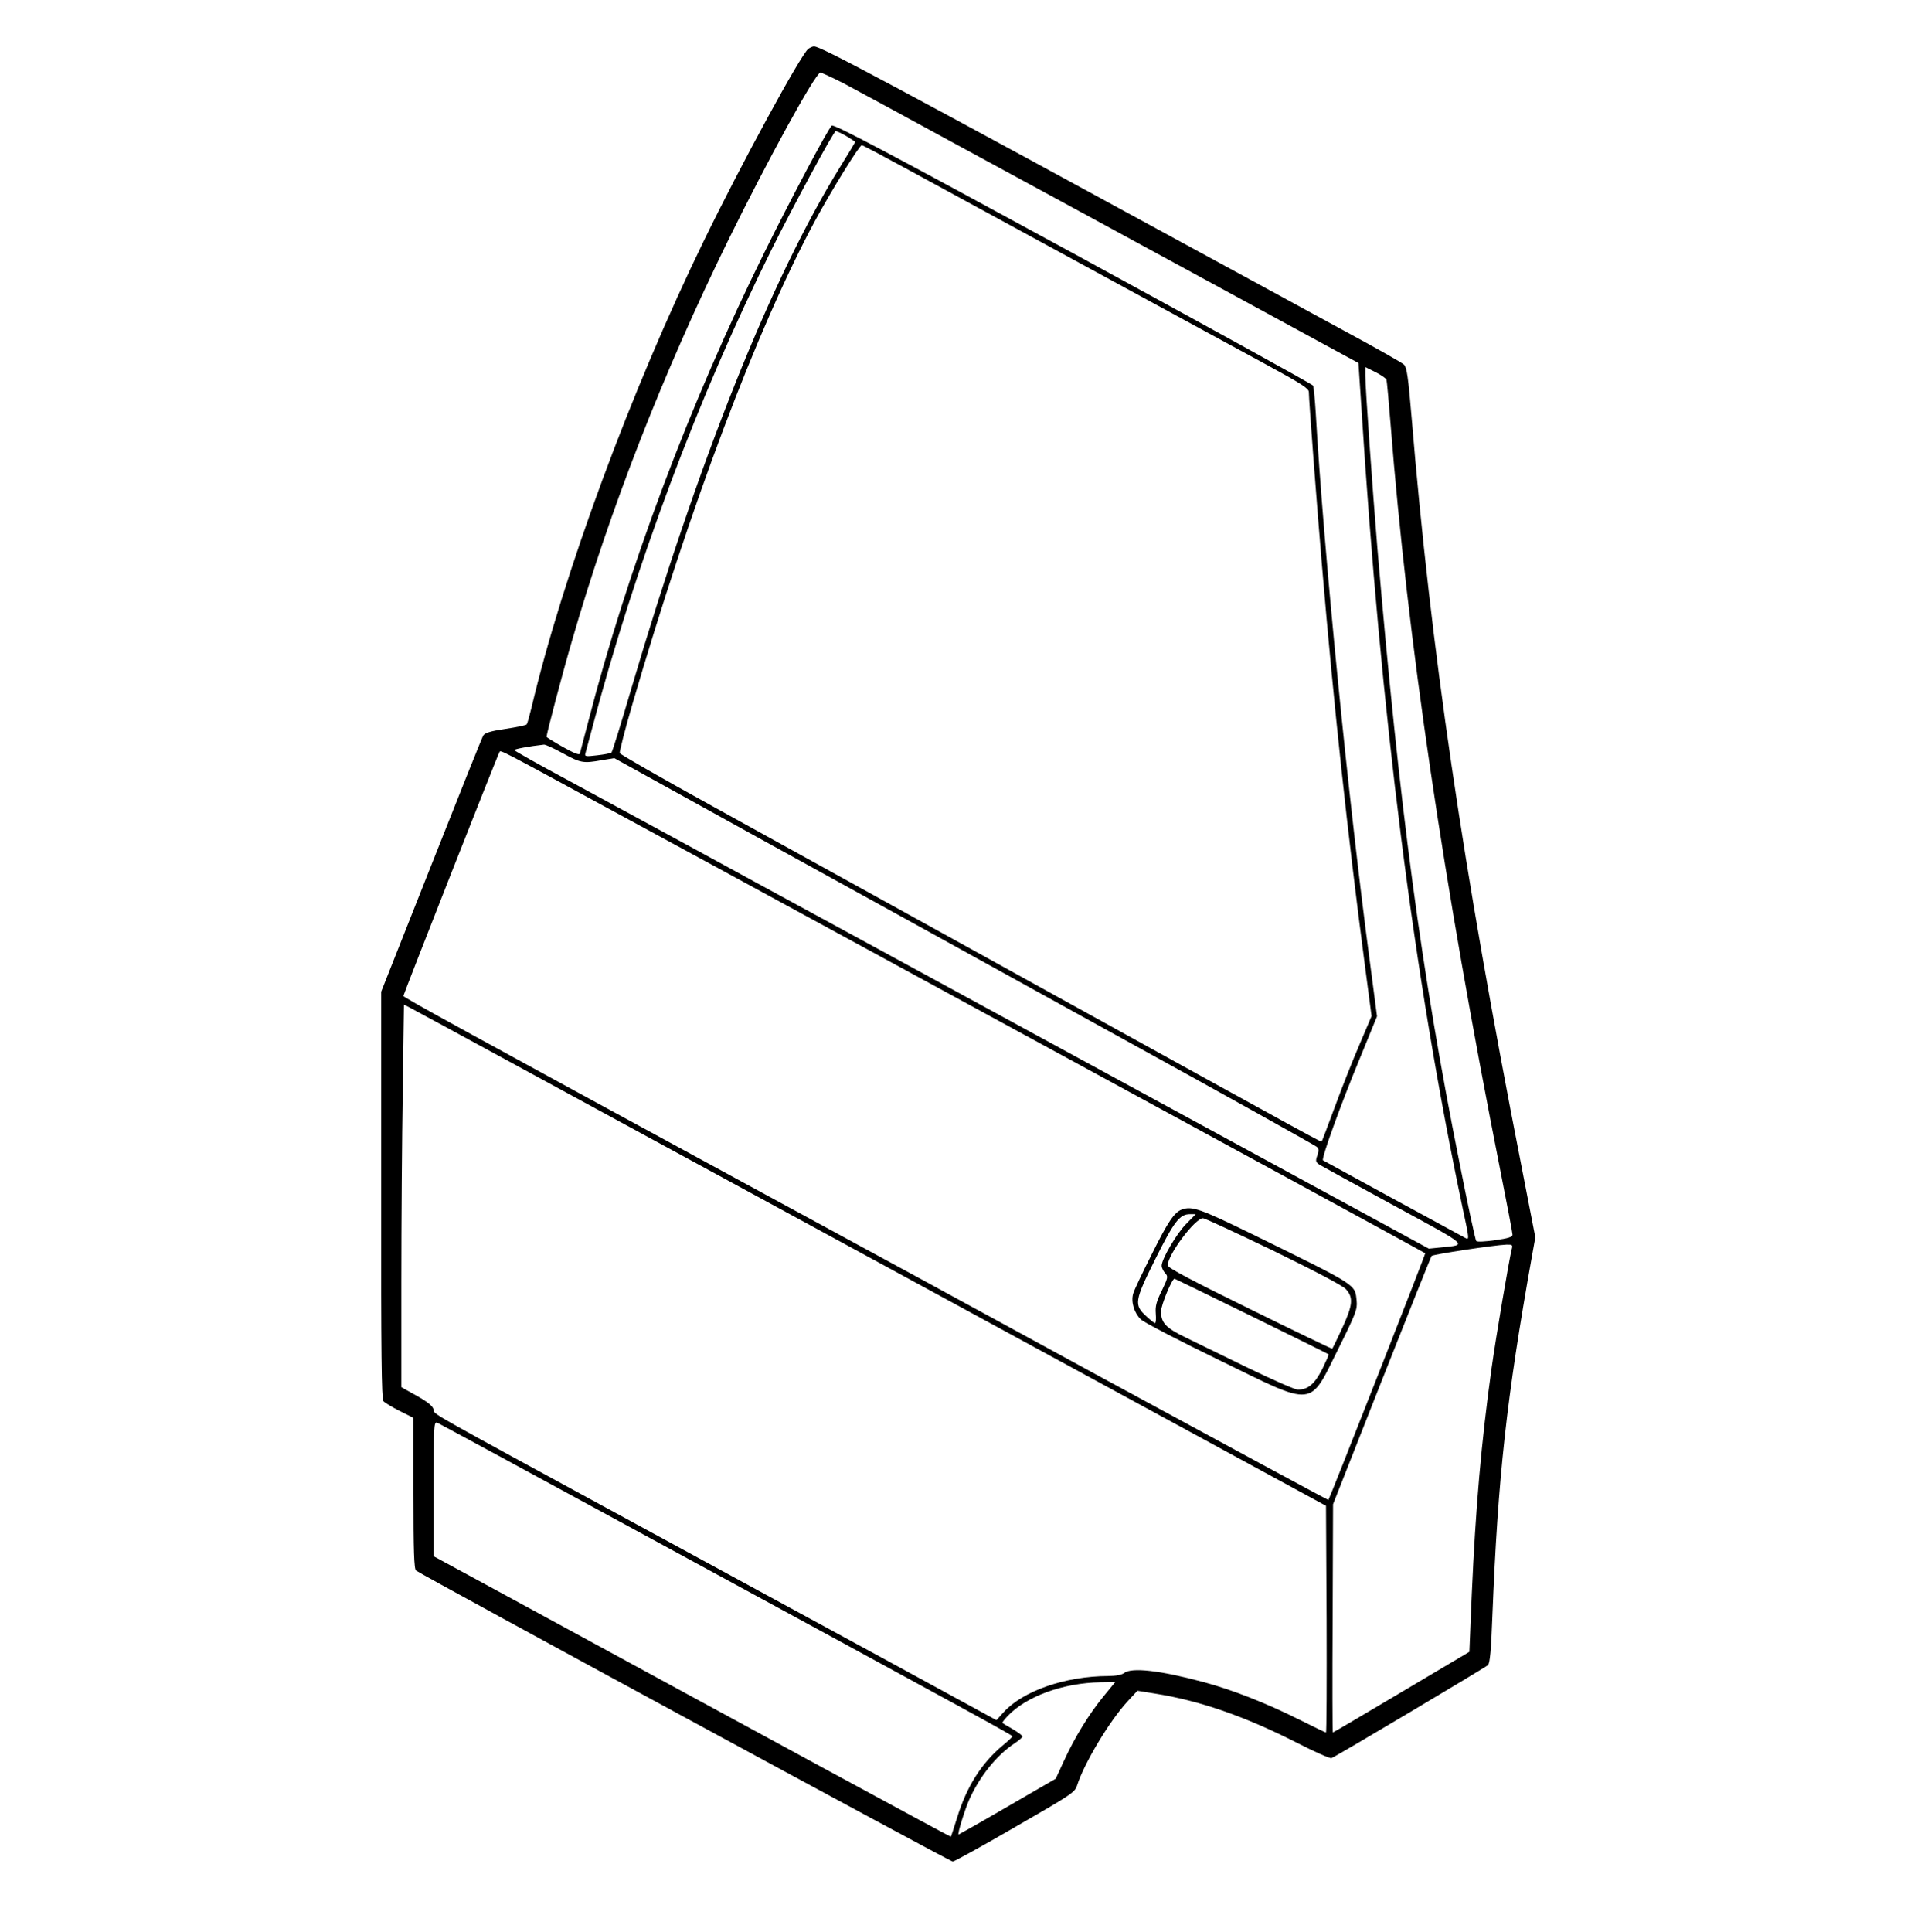 <?xml version="1.0" standalone="no"?>
<!DOCTYPE svg PUBLIC "-//W3C//DTD SVG 20010904//EN"
 "http://www.w3.org/TR/2001/REC-SVG-20010904/DTD/svg10.dtd">
<svg version="1.0" xmlns="http://www.w3.org/2000/svg"
 width="956pt" height="958pt" viewBox="0 0 956 958"
 preserveAspectRatio="xMidYMid meet">

<g transform="translate(0,958) scale(0.1,-0.1)"
fill="#000000" stroke="none">
<path d="M4008 9338 c-38 -30 -333 -572 -517 -950 -360 -738 -701 -1662 -856
-2318 -10 -41 -20 -78 -24 -82 -3 -4 -51 -14 -105 -22 -75 -11 -102 -20 -110
-33 -6 -10 -122 -300 -258 -644 l-248 -626 0 -1007 c-1 -787 2 -1011 11 -1023
7 -8 43 -30 81 -49 l68 -34 0 -374 c0 -287 3 -376 13 -383 27 -22 2648 -1443
2661 -1443 7 0 147 77 309 171 280 161 297 172 308 207 35 110 160 318 249
415 l50 54 87 -14 c222 -35 446 -113 704 -244 88 -45 165 -79 171 -76 24 9
763 449 776 461 10 9 16 76 22 242 28 697 70 1078 196 1784 l17 95 -71 365
c-290 1480 -447 2551 -542 3695 -17 204 -24 253 -38 267 -9 9 -143 85 -297
168 -154 84 -356 194 -450 245 -1847 1006 -2145 1165 -2179 1165 -7 0 -19 -6
-28 -12z m175 -171 c56 -30 332 -179 612 -332 281 -152 832 -452 1226 -666
l715 -389 13 -198 c98 -1553 261 -2842 504 -3994 33 -152 33 -157 13 -146 -64
34 -702 382 -706 385 -9 8 89 279 181 501 l87 213 -33 252 c-109 810 -233
2074 -271 2742 -4 66 -10 126 -13 133 -4 7 -540 302 -1191 657 -921 501 -1187
642 -1196 632 -22 -22 -206 -370 -333 -627 -371 -750 -680 -1574 -876 -2335
-20 -77 -38 -145 -40 -152 -3 -8 -32 4 -85 34 -44 25 -80 47 -80 50 0 14 79
315 125 472 190 659 453 1331 774 1986 196 399 435 835 459 835 6 0 58 -24
115 -53z m14 -262 c23 -14 43 -27 43 -29 0 -2 -33 -57 -74 -123 -340 -549
-698 -1443 -1037 -2592 -49 -168 -93 -309 -97 -312 -4 -4 -36 -10 -71 -14 -58
-7 -63 -6 -58 11 3 11 17 64 32 119 213 807 527 1647 892 2380 108 217 307
585 317 585 5 0 29 -11 53 -25z m311 -169 c251 -137 1449 -789 1775 -966 169
-92 207 -116 207 -134 0 -39 40 -567 66 -871 58 -688 126 -1317 210 -1957 l35
-266 -59 -139 c-33 -76 -88 -215 -122 -308 -35 -94 -64 -172 -66 -174 -4 -4
33 -25 -1354 741 -663 366 -1411 779 -1664 919 -252 139 -460 258 -463 265 -2
6 25 114 62 240 286 982 620 1868 906 2399 83 153 220 375 232 375 5 0 110
-56 235 -124z m2367 -1039 c2 -7 11 -104 20 -217 84 -1069 262 -2276 545
-3706 33 -165 60 -308 60 -316 0 -11 -21 -18 -86 -27 -48 -7 -90 -9 -94 -4 -4
4 -42 179 -83 388 -189 944 -297 1752 -407 3045 -24 290 -60 797 -60 857 l0
43 50 -25 c28 -14 53 -31 55 -38z m-4084 -1852 c88 -48 100 -51 194 -34 l61
10 749 -414 c413 -227 1193 -658 1735 -957 542 -298 991 -549 999 -556 11 -10
11 -19 3 -43 -10 -28 -8 -33 11 -46 12 -7 179 -99 370 -203 379 -206 364 -193
232 -207 l-60 -6 -1335 726 c-734 400 -1639 892 -2010 1094 -371 203 -791 430
-932 507 -142 76 -258 142 -258 145 0 5 74 19 147 27 7 1 49 -18 94 -43z m224
-273 c248 -134 758 -412 1135 -617 2010 -1093 2915 -1586 2917 -1589 3 -3
-474 -1216 -480 -1223 -2 -1 -500 268 -1108 598 -607 331 -1329 724 -1604 873
-1606 873 -1875 1021 -1875 1028 0 7 468 1197 477 1210 5 10 7 9 538 -280z
m-450 -1277 c1147 -624 1969 -1071 2960 -1610 l1050 -571 3 -562 c1 -309 0
-562 -3 -562 -3 0 -63 29 -133 64 -166 83 -330 147 -474 186 -217 58 -356 74
-394 45 -11 -9 -42 -15 -79 -15 -214 -1 -423 -74 -519 -180 l-35 -39 -543 296
c-299 162 -858 467 -1243 676 -1076 585 -999 542 -1005 568 -4 17 -28 37 -83
68 l-77 43 0 522 c0 286 3 713 7 948 l6 427 31 -16 c17 -9 256 -138 531 -288z
m4931 -909 c-14 -58 -77 -427 -100 -591 -51 -366 -79 -690 -98 -1117 l-12
-288 -337 -200 c-185 -110 -338 -200 -340 -200 -2 0 -3 255 -1 566 l2 566 241
611 c133 337 244 615 248 620 8 8 313 54 370 56 30 1 33 -1 27 -23z m-4326
-1403 c1727 -939 1850 -1006 1850 -1012 0 -3 -22 -24 -49 -46 -105 -88 -178
-203 -226 -360 -16 -50 -29 -91 -30 -92 -1 -2 -870 469 -2217 1202 l-348 189
0 334 c0 314 1 334 18 328 9 -4 460 -248 1002 -543z m2301 -815 c-72 -88 -143
-204 -196 -320 l-40 -87 -240 -139 c-132 -77 -241 -138 -242 -138 -6 4 30 120
52 171 52 117 137 223 227 282 21 14 38 29 38 33 0 5 -21 20 -47 36 -27 15
-50 29 -52 31 -3 2 9 17 25 34 92 98 275 165 462 168 l72 1 -59 -72z"/>
<path d="M5860 3583 c-37 -14 -68 -59 -147 -218 -47 -93 -90 -183 -94 -199
-12 -41 5 -96 38 -128 16 -15 191 -106 391 -203 477 -233 442 -237 589 59 86
173 94 195 90 235 -9 85 11 72 -512 329 -266 130 -304 143 -355 125z m21 -72
c-48 -49 -121 -174 -121 -207 0 -9 8 -26 17 -36 16 -17 15 -22 -16 -87 -27
-54 -33 -77 -30 -114 2 -26 1 -47 -4 -47 -4 0 -23 15 -42 33 -63 57 -60 76 43
283 94 188 121 224 173 224 l28 0 -48 -49z m432 -132 c209 -102 342 -172 360
-190 39 -42 35 -80 -18 -195 -25 -54 -47 -99 -49 -101 -1 -2 -186 87 -409 197
-287 141 -407 204 -407 216 0 53 136 234 175 234 9 0 165 -73 348 -161z m-107
-325 c208 -102 380 -187 382 -189 2 -2 -13 -35 -32 -74 -38 -74 -70 -101 -121
-101 -14 0 -123 48 -243 106 -119 58 -259 126 -310 151 -102 49 -125 74 -125
131 0 31 54 162 67 162 1 0 174 -84 382 -186z"/>
</g>
</svg>
